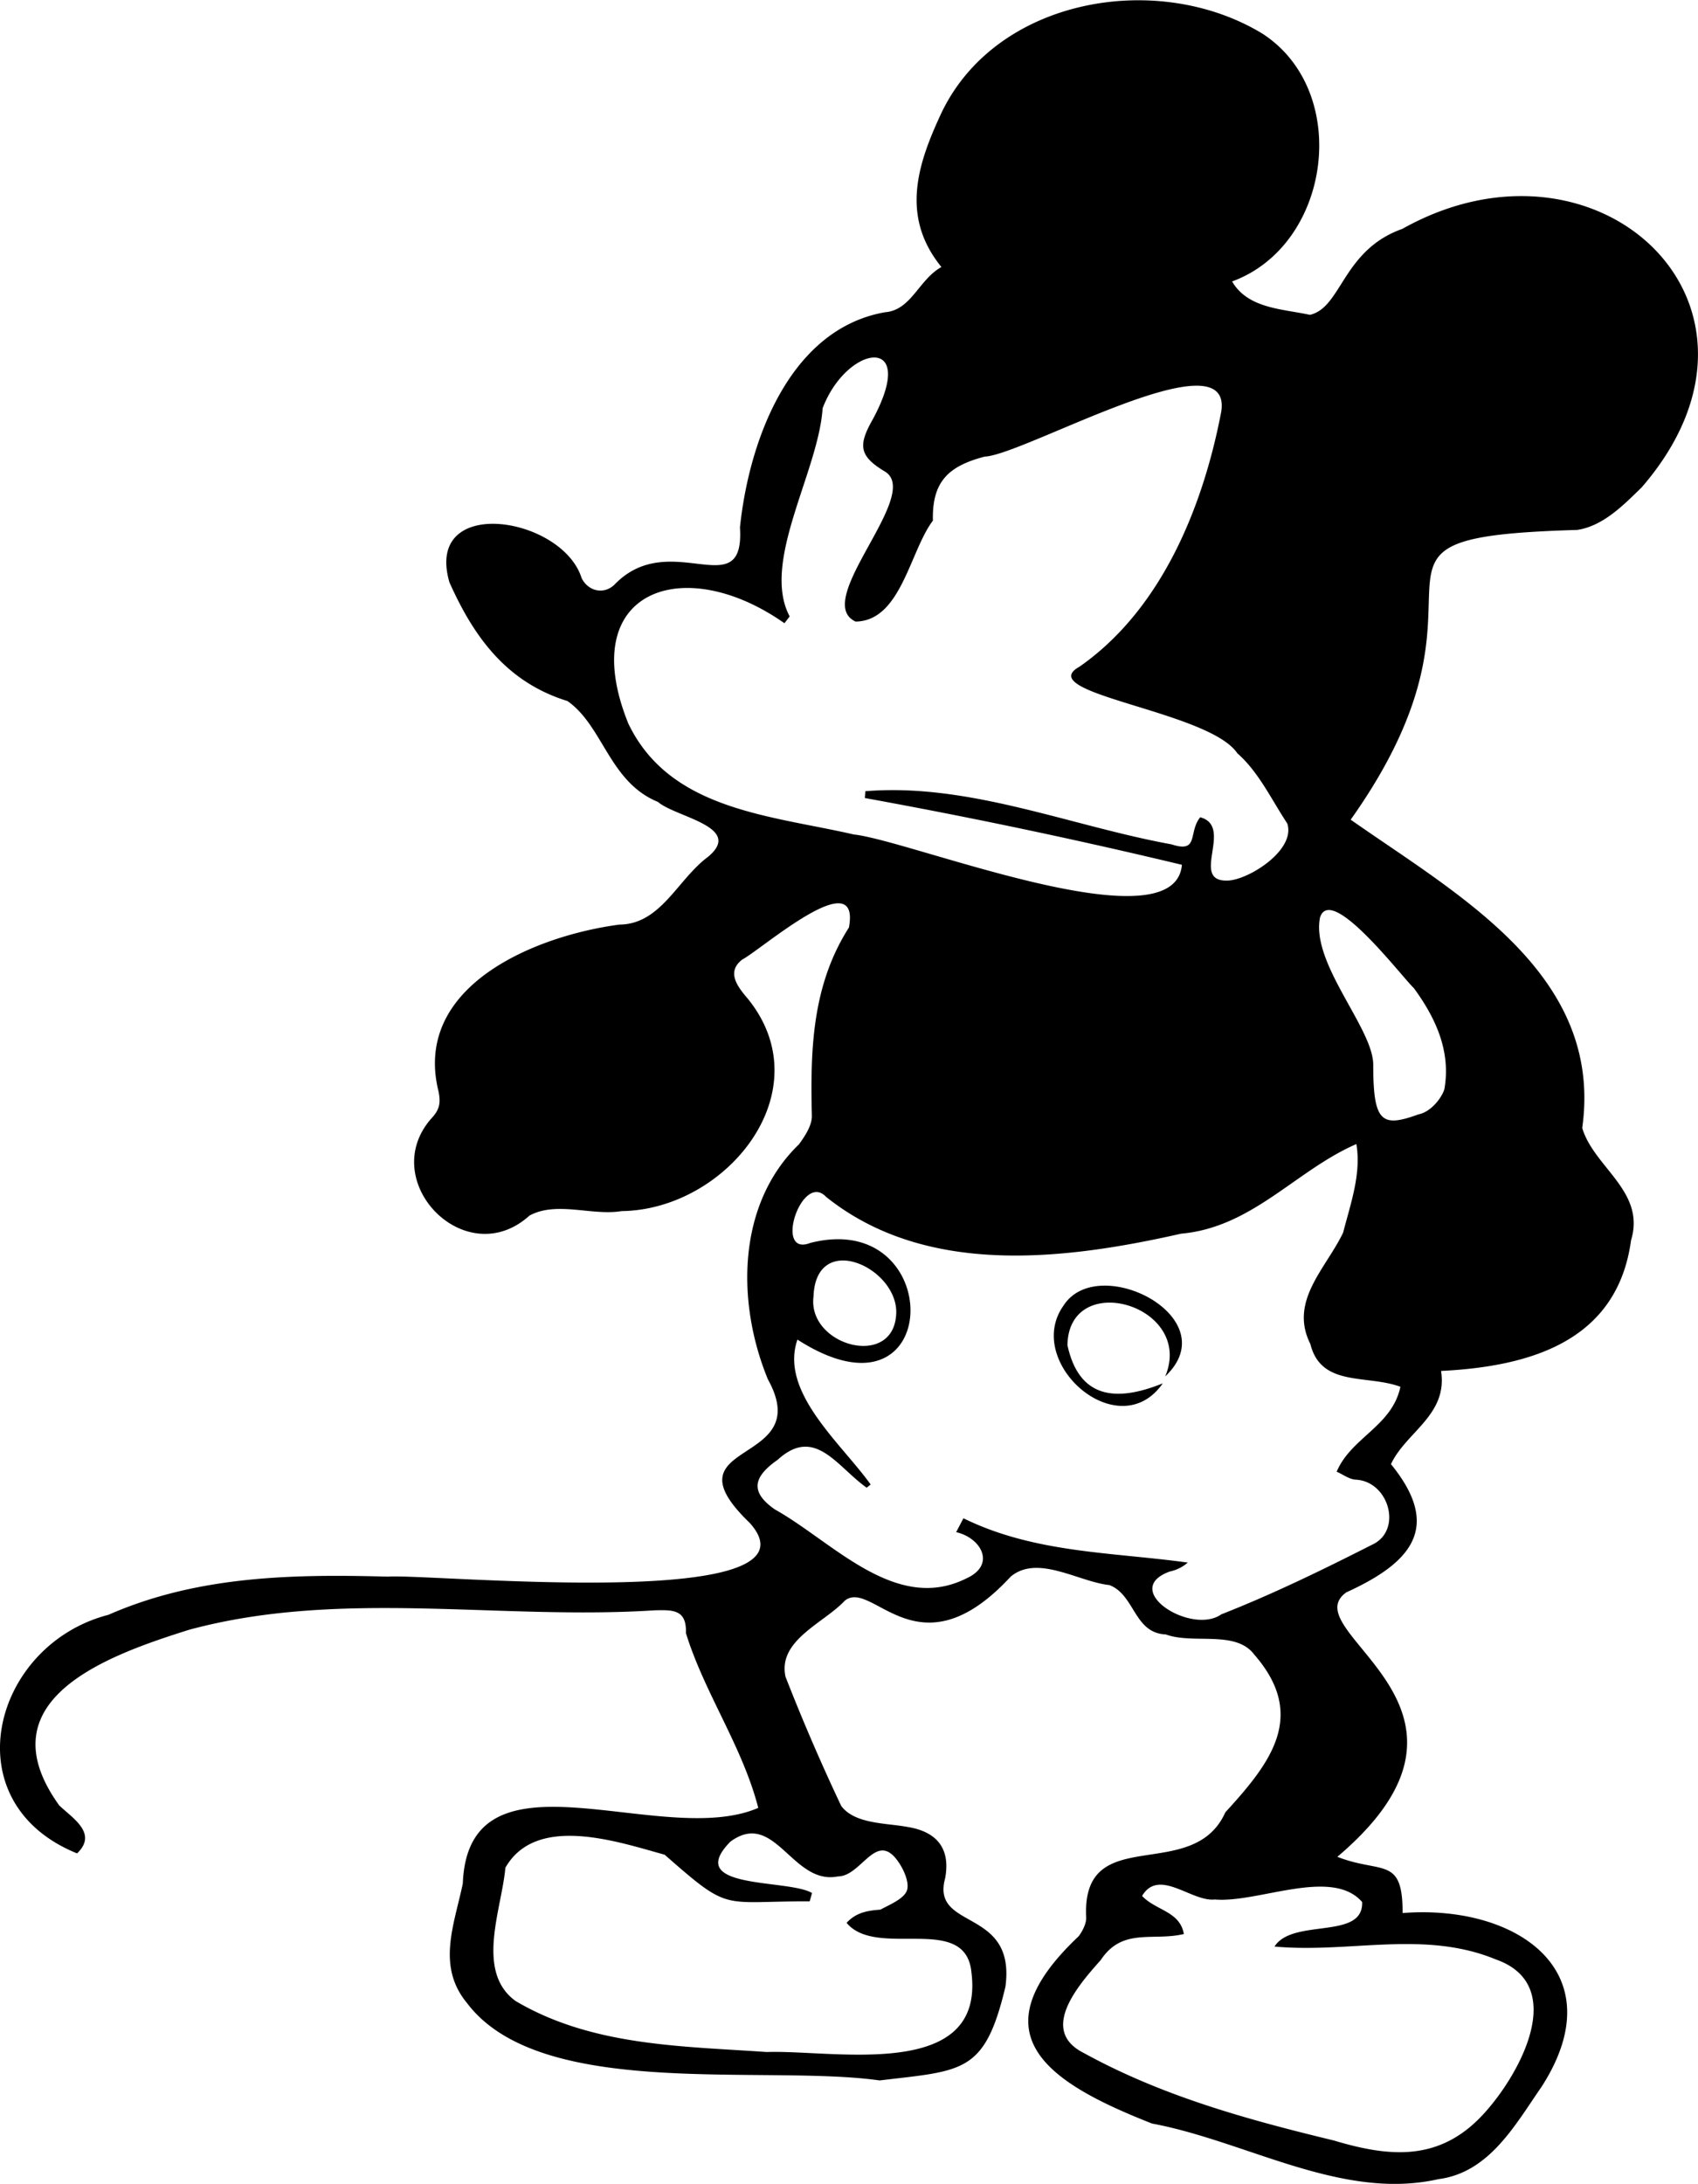<svg id="_6_Mickey_Image" data-name="6 Mickey Image" xmlns="http://www.w3.org/2000/svg" viewBox="0 0 426.33 548.06"><path d="M122.46,576.05c-31.61-12.78-21.28-52.34,7.87-59.87,22.35-9.81,46.24-10.23,70.17-9.58,10.51-.8,111.11,9.13,90.84-13.5-22-21.15,16.82-13.88,4.58-36-7.95-19.27-7.81-43.95,7.8-59,1.53-2.1,3.28-4.77,3.23-7.15-.39-16.47,0-32.66,9.31-47.26,3-16.41-21.75,5.36-26.79,8.05-4.09,3.13-1.13,6.88,1.43,9.86,18.83,23.32-5.53,52.94-31.67,53.26-7.53,1.25-16.33-2.58-23.18,1.13-16.1,14.57-38.66-8.82-24.48-24.55,2-2.17,2.18-3.89,1.65-6.59-6.59-26.4,24.1-39.07,45.43-41.89,10.41-.08,14.59-11.38,22.23-17,9.07-7.55-8.1-9.92-12.57-13.78-12.24-5-13.72-19-22.72-25.32-15.34-4.73-23.54-16.15-29.63-29.78-6.45-22.08,28.28-16.63,33.18-1.08,1.65,3.33,5.55,4.19,8.19,1.71,14-14.65,32.82,5.52,31.57-14.42,2.25-21.7,12.4-49.77,36.41-54,6.6-.5,8.5-8.22,14.17-11.35-10-12.28-6.28-25-.52-37.54,13.31-29.91,54.62-37.17,81.16-21,22.39,14.55,17.22,53.06-7.66,62.16,4,6.84,12.61,6.87,19.54,8.38,8-1.81,8.17-16.26,23.22-21.58,49.28-27.6,99.39,19.45,60.09,64.87-4.56,4.44-9.68,9.72-16.22,10.69-65.76,1.93-14.23,12.67-56.85,72.71C469,335.44,505.8,355.37,500.37,394c2.93,9.9,16,15.91,12.26,28.19-3.44,25.25-25.11,31.66-47.7,32.79,1.72,11.08-8.81,15.31-12.58,23.39,12.9,15.83,5.16,24.72-11.21,32.17-13.8,9.92,42.26,28.69-2.25,66.37,11.06,4.35,16.44-.28,16.38,14.11,28.66-2.25,53.5,14.75,34.88,43.62-6.64,9.58-13.12,21.51-25.87,23.16-24.24,5.5-48.13-9.51-71.91-13.95-25.89-10.17-44.7-22.24-18.43-47,1-1.34,2-3.3,1.88-4.86-1.08-24.08,26.76-8,34.95-26.25,11.37-12.41,20.63-24.24,7.26-39.58-4.68-6.23-15.3-2.5-22.22-5.06-8-.32-7.74-9.92-14.14-12.38-7.81-.83-18-7.76-24.79-2.13-23.33,25.22-34.68.38-41.68,6.06-5.25,5.63-16.85,9.91-14.87,19.06q6.42,16.44,14,32.45c3.44,4.56,11.23,4.25,16.54,5.24,7.47,1.16,10.95,5.45,9.54,12.91-3.62,13.21,17.85,7.17,15.14,27.21-5.19,21.8-10.62,21-31.58,23.51-29.11-4.09-85.08,5.09-103.59-19.4-7.67-9.24-3.27-19.53-1.07-30,1.4-35.93,50-8.5,74.18-19-3.95-15.4-13.53-28.85-18.16-43.86.21-6-3.34-5.81-7.8-5.72-39,2.53-78.73-5.41-116.89,4.87-20.55,6.45-51.75,17.54-32.68,44.07C121.28,567.21,127.76,571,122.46,576.05ZM301.38,265.63l-1.32,1.7c-25.48-17.91-52.63-8.17-39.21,25.14,10.44,21.85,35.82,23.08,56.59,27.87,14.47,1.56,80.63,28.36,82.42,7.62q-39.57-9.49-79.61-16.76l.13-1.71c26-2.13,51.46,8.71,76.87,13.34,7,2.28,4.13-3,7.2-6.8,8.72,2.32-3.18,16.64,7.35,15.86,5.5-.57,16.62-7.82,14.52-14.29-4-6.05-7.23-13-12.54-17.62-7.09-10.66-51.82-15-39.62-21.75,20.57-14.35,31-40.05,35.58-64,3-19.45-49.55,10.89-59.4,11.29-9.07,2.38-13.24,6.23-13,16.06-5.83,7.73-8,25.19-19.41,25.34-11.27-5.17,17.23-32.23,7.18-37.76-6.35-3.85-6.54-6.55-2.83-13.06,11.6-21.57-6.57-18.73-12.63-2.71C308.6,229.36,294.11,252,301.38,265.63Zm20.33,217.85-1,.8c-7.56-5.38-13-15.54-22.35-7-6.31,4.4-6.87,8.15-.69,12.46C312.21,497.84,328,516,345.83,507c7.38-3.38,3.66-10.11-2.65-11.57.61-1.16,1.22-2.32,1.82-3.48,17.89,8.78,37.29,8.49,56.33,11.12a9.8,9.8,0,0,1-4.48,2.23c-12.72,4.59,5.38,16.08,12.9,10.76,12.93-5.07,25.46-11.18,37.84-17.46,7.78-3.54,4.27-16-4.16-16.34-1.61-.12-3.14-1.32-4.71-2,3.66-8.63,13.91-11.39,16-21.31-8.43-3.12-19.91.15-22.61-10.74-5.4-10.76,3.88-18.88,8.23-27.94,1.83-7.15,4.61-14.77,3.32-22.23-15.17,6.59-26.15,20.92-44,22.49-29.29,6.61-64,10.87-89.13-9.23-6.08-6.48-13.26,15.15-4,11.56,34.39-8.82,33.78,48-3.2,24.25C298.76,460.29,314.38,473.18,321.71,483.48Zm101.4,115.95c4.58-7.22,22.4-1.55,22-11.18-7.65-8.78-26.15.32-37-.63-5.81.65-14-8-18.25-.89,3.46,3.68,9.5,3.83,10.49,9.56-7.87,1.85-15.39-1.69-20.86,6.52-5.62,6.32-15.66,17.69-4.18,23.38C395,637,416.35,642.87,438,648.1c14.35,4.29,27.27,5.49,38.57-7.75,8.77-10.09,19.93-31.45,2.08-37.7C460.61,595.22,442.07,601.17,423.11,599.43ZM307,586l-.6,2.09C284,588,286.62,591,270,576.39c-12-3.33-32.28-10.23-40,3.26-.92,10.43-7.6,26,2.52,33.42,19.16,11.35,41.57,11.34,63.12,12.83,16.73-.6,54.8,7.47,51.38-19.95-1.41-15.11-23.74-3.29-31.35-12.47,2.37-2.6,5.3-3.08,8.48-3.31,2.51-1.34,6.1-2.81,6.71-4.95s-1.11-5.82-2.87-7.94c-5.18-6.27-8.76,4.53-14.49,4.55-11.49,2.31-15.81-16.94-27-8.73C274.55,585.26,301,582.4,307,586ZM447.9,378.1c0,14.44,2.05,15.89,11.38,12.48,2.92-.55,5.63-3.8,6.46-6.22,1.77-9.66-2.3-18.18-7.65-25.46-3.16-3-20.81-26.26-23.55-17.72C432.22,352.72,447.85,368.91,447.9,378.1ZM328.14,439.93c-.34-11.29-20.2-20-20.78-3.59C305.82,448.85,328.23,454.79,328.14,439.93Z" transform="translate(-103.11 -110.93)"/><path d="M395.06,458.09C384,474,360,452.83,370.13,438.58c8.64-13.52,41.19,3,25.55,17.76,7.43-17.89-24.27-27-24.56-7.81C374,461.74,383.1,462.94,395.06,458.09Z" transform="translate(-103.11 -110.93)"/></svg>